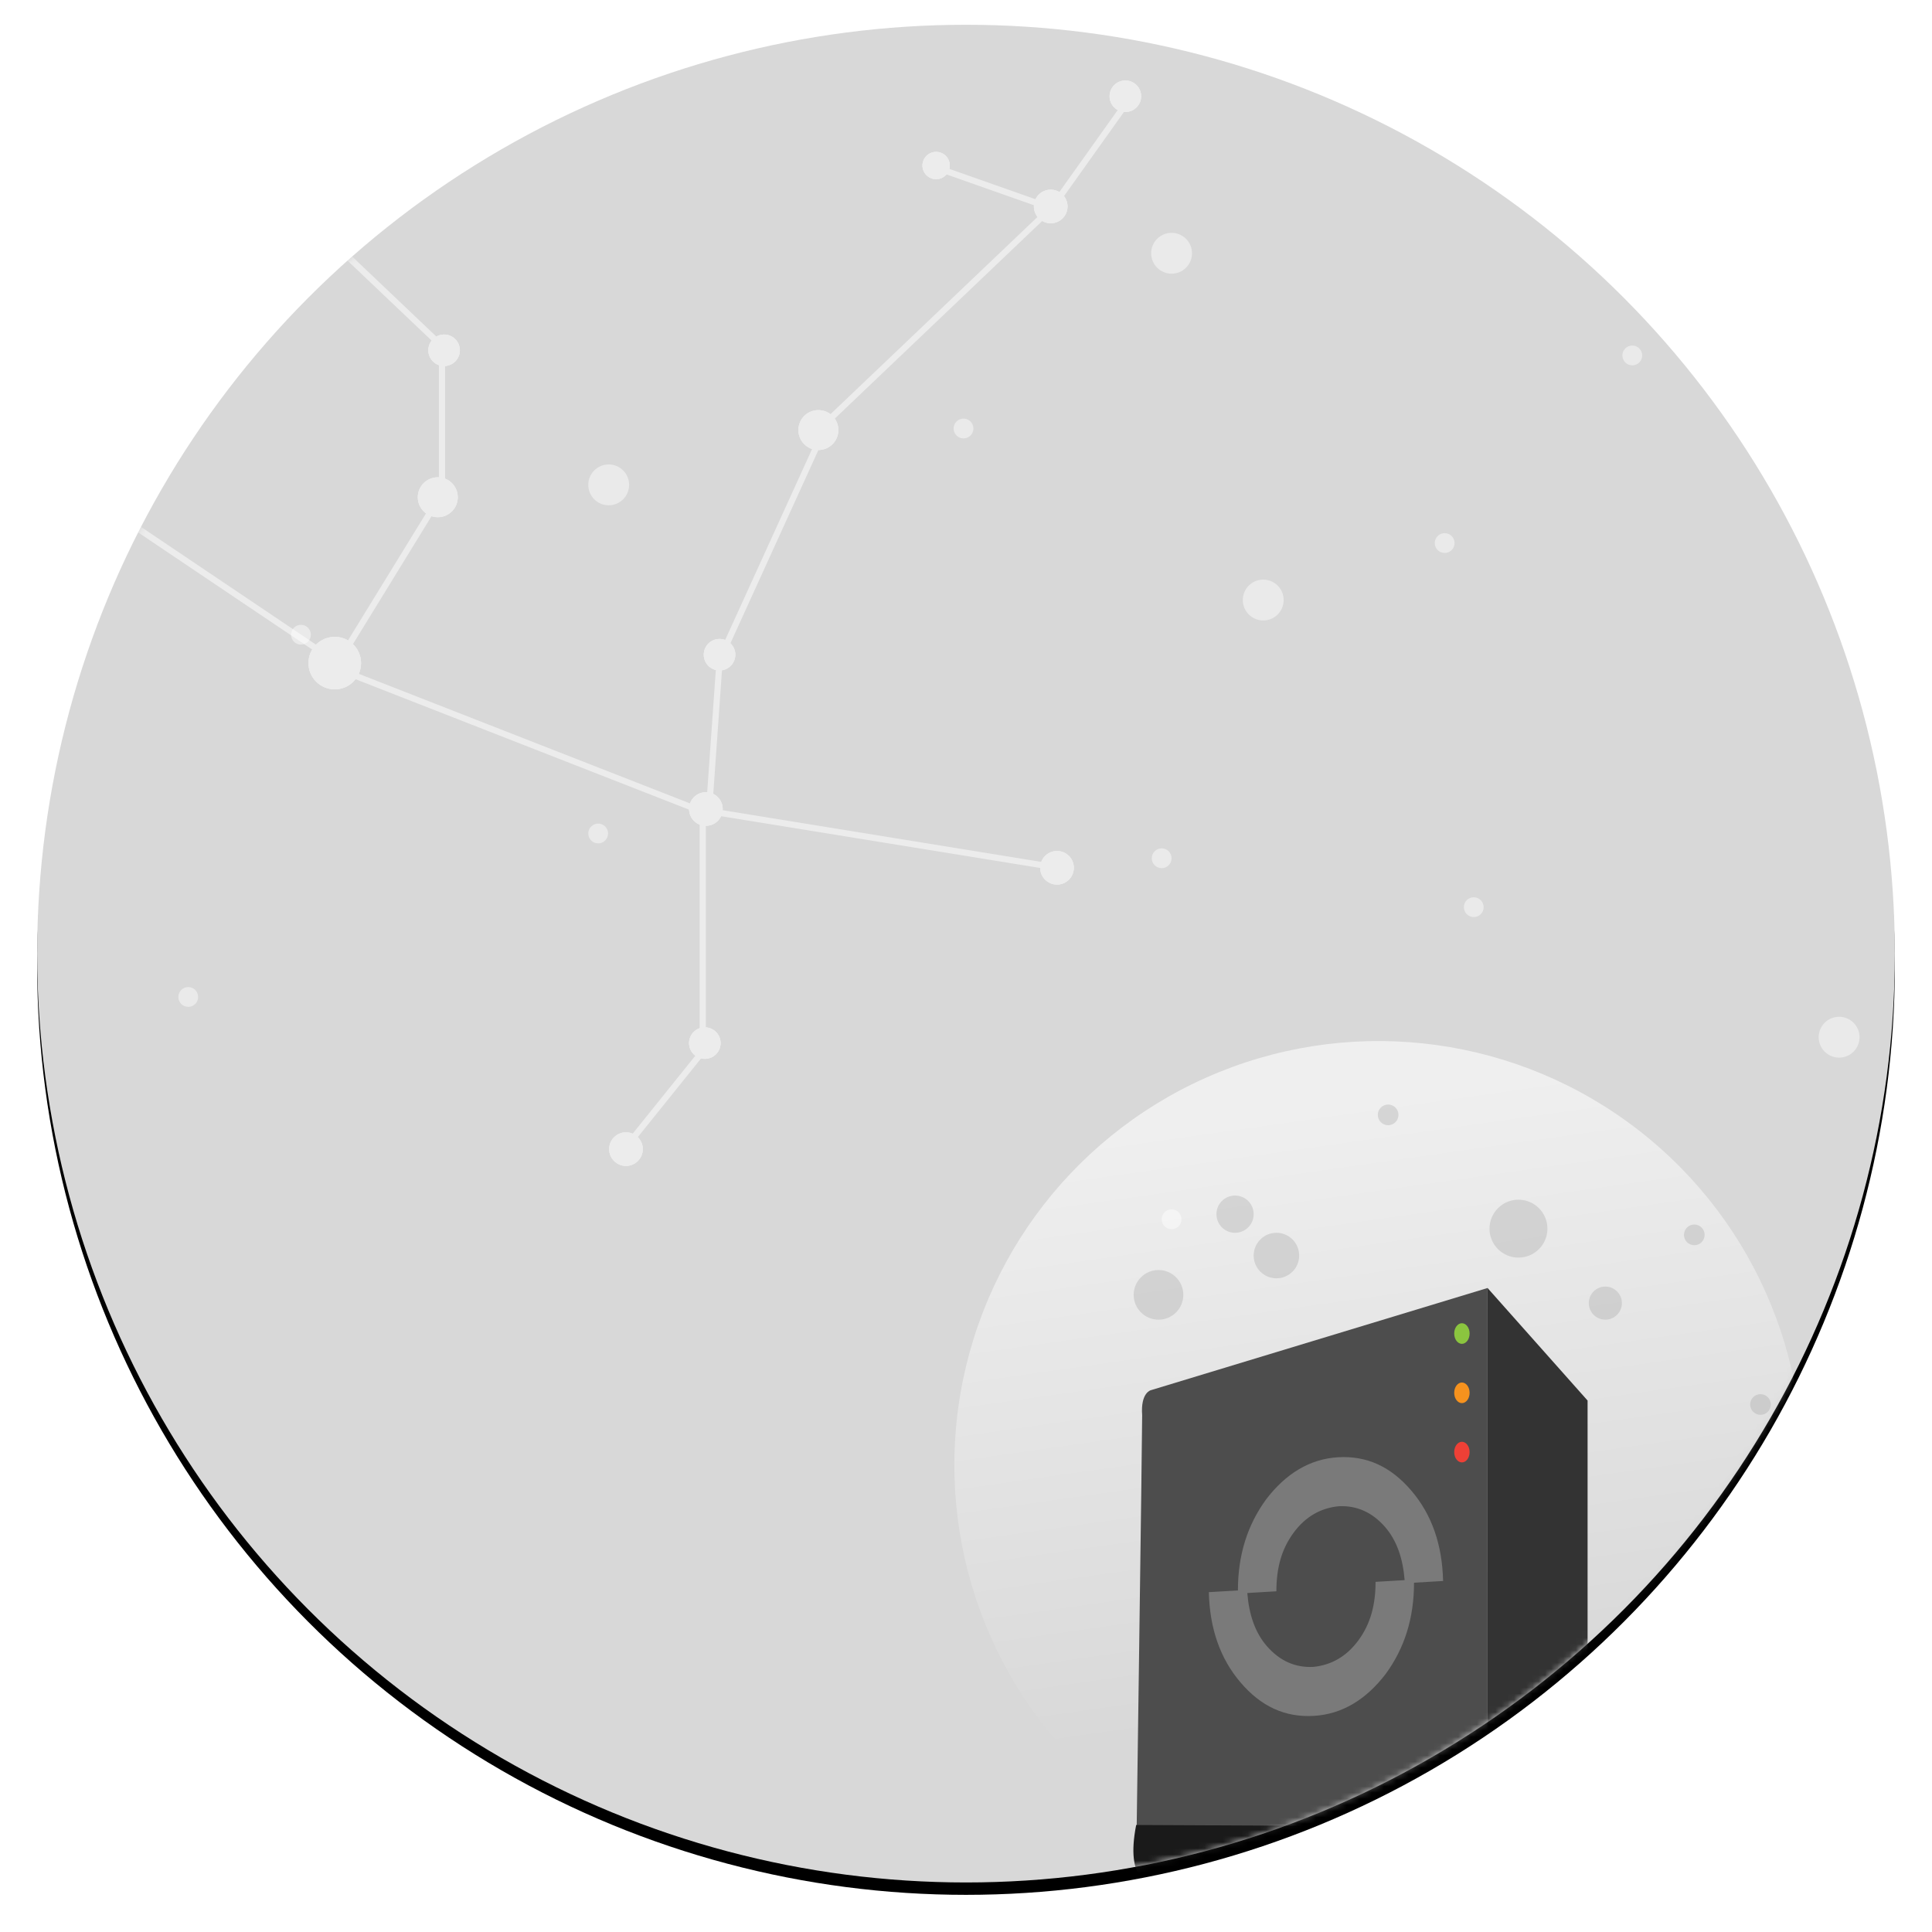 <?xml version="1.0" encoding="UTF-8"?>
<svg width="312px" height="312px" viewBox="0 0 312 312" version="1.1" xmlns="http://www.w3.org/2000/svg" xmlns:xlink="http://www.w3.org/1999/xlink">
    <!-- Generator: Sketch 40.3 (33839) - http://www.bohemiancoding.com/sketch -->
    <title>illustration</title>
    <desc>Created with Sketch.</desc>
    <defs>
        <circle id="path-1" cx="150" cy="150" r="150"></circle>
        <filter x="-50%" y="-50%" width="200%" height="200%" filterUnits="objectBoundingBox" id="filter-3">
            <feOffset dx="0" dy="2" in="SourceAlpha" result="shadowOffsetOuter1"></feOffset>
            <feGaussianBlur stdDeviation="3" in="shadowOffsetOuter1" result="shadowBlurOuter1"></feGaussianBlur>
            <feColorMatrix values="0 0 0 0 0   0 0 0 0 0   0 0 0 0 0  0 0 0 0.5 0" type="matrix" in="shadowBlurOuter1"></feColorMatrix>
        </filter>
        <linearGradient x1="50%" y1="138.524%" x2="50%" y2="-12.147%" id="linearGradient-4">
            <stop stop-color="#EAC44B" offset="0%"></stop>
            <stop stop-color="#E7C34D" offset="1.528%"></stop>
            <stop stop-color="#AAB272" offset="35.64%"></stop>
            <stop stop-color="#7EA68E" offset="64.59%"></stop>
            <stop stop-color="#629F9F" offset="86.94%"></stop>
            <stop stop-color="#589CA5" offset="100%"></stop>
        </linearGradient>
        <linearGradient x1="52.139%" y1="4.989%" x2="69.244%" y2="74.143%" id="linearGradient-5">
            <stop stop-color="#FFFFFF" stop-opacity="0.7" offset="0%"></stop>
            <stop stop-color="#FFFFFF" stop-opacity="0" offset="100%"></stop>
        </linearGradient>
        <filter x="-50%" y="-50%" width="200%" height="200%" filterUnits="objectBoundingBox" id="filter-6">
            <feGaussianBlur stdDeviation="7" in="SourceGraphic"></feGaussianBlur>
        </filter>
        <filter x="-50%" y="-50%" width="200%" height="200%" filterUnits="objectBoundingBox" id="filter-7">
            <feGaussianBlur stdDeviation="7" in="SourceGraphic"></feGaussianBlur>
        </filter>
        <filter x="-50%" y="-50%" width="200%" height="200%" filterUnits="objectBoundingBox" id="filter-8">
            <feGaussianBlur stdDeviation="7" in="SourceGraphic"></feGaussianBlur>
        </filter>
        <filter x="-50%" y="-50%" width="200%" height="200%" filterUnits="objectBoundingBox" id="filter-9">
            <feGaussianBlur stdDeviation="7" in="SourceGraphic"></feGaussianBlur>
        </filter>
        <filter x="-50%" y="-50%" width="200%" height="200%" filterUnits="objectBoundingBox" id="filter-10">
            <feGaussianBlur stdDeviation="7" in="SourceGraphic"></feGaussianBlur>
        </filter>
        <filter x="-50%" y="-50%" width="200%" height="200%" filterUnits="objectBoundingBox" id="filter-11">
            <feGaussianBlur stdDeviation="7" in="SourceGraphic"></feGaussianBlur>
        </filter>
        <filter x="-50%" y="-50%" width="200%" height="200%" filterUnits="objectBoundingBox" id="filter-12">
            <feGaussianBlur stdDeviation="7" in="SourceGraphic"></feGaussianBlur>
        </filter>
        <filter x="-50%" y="-50%" width="200%" height="200%" filterUnits="objectBoundingBox" id="filter-13">
            <feGaussianBlur stdDeviation="7" in="SourceGraphic"></feGaussianBlur>
        </filter>
        <filter x="-50%" y="-50%" width="200%" height="200%" filterUnits="objectBoundingBox" id="filter-14">
            <feGaussianBlur stdDeviation="7" in="SourceGraphic"></feGaussianBlur>
        </filter>
        <filter x="-50%" y="-50%" width="200%" height="200%" filterUnits="objectBoundingBox" id="filter-15">
            <feGaussianBlur stdDeviation="7" in="SourceGraphic"></feGaussianBlur>
        </filter>
        <filter x="-50%" y="-50%" width="200%" height="200%" filterUnits="objectBoundingBox" id="filter-16">
            <feGaussianBlur stdDeviation="7" in="SourceGraphic"></feGaussianBlur>
        </filter>
        <filter x="-50%" y="-50%" width="200%" height="200%" filterUnits="objectBoundingBox" id="filter-17">
            <feGaussianBlur stdDeviation="7" in="SourceGraphic"></feGaussianBlur>
        </filter>
        <filter x="-50%" y="-50%" width="200%" height="200%" filterUnits="objectBoundingBox" id="filter-18">
            <feGaussianBlur stdDeviation="7" in="SourceGraphic"></feGaussianBlur>
        </filter>
        <filter x="-50%" y="-50%" width="200%" height="200%" filterUnits="objectBoundingBox" id="filter-19">
            <feGaussianBlur stdDeviation="7" in="SourceGraphic"></feGaussianBlur>
        </filter>
        <filter x="-50%" y="-50%" width="200%" height="200%" filterUnits="objectBoundingBox" id="filter-20">
            <feGaussianBlur stdDeviation="7" in="SourceGraphic"></feGaussianBlur>
        </filter>
        <filter x="-50%" y="-50%" width="200%" height="200%" filterUnits="objectBoundingBox" id="filter-21">
            <feGaussianBlur stdDeviation="7" in="SourceGraphic"></feGaussianBlur>
        </filter>
        <filter x="-50%" y="-50%" width="200%" height="200%" filterUnits="objectBoundingBox" id="filter-22">
            <feGaussianBlur stdDeviation="7" in="SourceGraphic"></feGaussianBlur>
        </filter>
        <filter x="-50%" y="-50%" width="200%" height="200%" filterUnits="objectBoundingBox" id="filter-23">
            <feGaussianBlur stdDeviation="7" in="SourceGraphic"></feGaussianBlur>
        </filter>
        <filter x="-50%" y="-50%" width="200%" height="200%" filterUnits="objectBoundingBox" id="filter-24">
            <feGaussianBlur stdDeviation="7" in="SourceGraphic"></feGaussianBlur>
        </filter>
        <filter x="-50%" y="-50%" width="200%" height="200%" filterUnits="objectBoundingBox" id="filter-25">
            <feGaussianBlur stdDeviation="7" in="SourceGraphic"></feGaussianBlur>
        </filter>
        <filter x="-50%" y="-50%" width="200%" height="200%" filterUnits="objectBoundingBox" id="filter-26">
            <feGaussianBlur stdDeviation="7" in="SourceGraphic"></feGaussianBlur>
        </filter>
        <filter x="-50%" y="-50%" width="200%" height="200%" filterUnits="objectBoundingBox" id="filter-27">
            <feGaussianBlur stdDeviation="7" in="SourceGraphic"></feGaussianBlur>
        </filter>
        <filter x="-50%" y="-50%" width="200%" height="200%" filterUnits="objectBoundingBox" id="filter-28">
            <feGaussianBlur stdDeviation="7" in="SourceGraphic"></feGaussianBlur>
        </filter>
        <filter x="-50%" y="-50%" width="200%" height="200%" filterUnits="objectBoundingBox" id="filter-29">
            <feGaussianBlur stdDeviation="7" in="SourceGraphic"></feGaussianBlur>
        </filter>
        <filter x="-50%" y="-50%" width="200%" height="200%" filterUnits="objectBoundingBox" id="filter-30">
            <feGaussianBlur stdDeviation="7" in="SourceGraphic"></feGaussianBlur>
        </filter>
        <filter x="-50%" y="-50%" width="200%" height="200%" filterUnits="objectBoundingBox" id="filter-31">
            <feGaussianBlur stdDeviation="7" in="SourceGraphic"></feGaussianBlur>
        </filter>
        <filter x="-50%" y="-50%" width="200%" height="200%" filterUnits="objectBoundingBox" id="filter-32">
            <feGaussianBlur stdDeviation="7" in="SourceGraphic"></feGaussianBlur>
        </filter>
        <filter x="-50%" y="-50%" width="200%" height="200%" filterUnits="objectBoundingBox" id="filter-33">
            <feGaussianBlur stdDeviation="7" in="SourceGraphic"></feGaussianBlur>
        </filter>
        <filter x="-50%" y="-50%" width="200%" height="200%" filterUnits="objectBoundingBox" id="filter-34">
            <feGaussianBlur stdDeviation="7" in="SourceGraphic"></feGaussianBlur>
        </filter>
        <filter x="-50%" y="-50%" width="200%" height="200%" filterUnits="objectBoundingBox" id="filter-35">
            <feGaussianBlur stdDeviation="7" in="SourceGraphic"></feGaussianBlur>
        </filter>
    </defs>
    <g id="Illustraion-no-issues" stroke="none" stroke-width="1" fill="none" fill-rule="evenodd">
        <g id="illustration" transform="translate(6, 4)">
            <mask id="mask-2" fill="white">
                <use xlink:href="#path-1"></use>
            </mask>
            <g id="mask">
                <use fill="black" fill-opacity="1" filter="url(#filter-3)" xlink:href="#path-1"></use>
                <use fill="#D8D8D8" fill-rule="evenodd" xlink:href="#path-1"></use>
            </g>
            <rect id="background-sky-copy" fill="url(#linearGradient-4)" mask="url(#mask-2)" x="-1386" y="-220" width="3000" height="740"></rect>
            <g id="planet-copy" mask="url(#mask-2)">
                <g transform="translate(141, 157)">
                    <ellipse id="Oval-4" fill-opacity="0.85" fill="url(#linearGradient-5)" transform="translate(75.605, 75.605) rotate(6) translate(-75.605, -75.605) " cx="75.605" cy="75.605" rx="68.485" ry="68.485"></ellipse>
                    <circle id="Oval-5" fill-opacity="0.3" fill="#9B9B9B" cx="52.449" cy="35.077" r="3.007"></circle>
                    <circle id="Oval-5-Copy" fill-opacity="0.3" fill="#9B9B9B" cx="98.217" cy="37.416" r="4.677"></circle>
                    <ellipse id="Oval-5-Copy-2" fill-opacity="0.3" fill="#9B9B9B" cx="59.131" cy="41.759" rx="3.675" ry="3.675"></ellipse>
                    <ellipse id="Oval-5-Copy-3" fill-opacity="0.3" fill="#9B9B9B" cx="112.248" cy="49.442" rx="2.673" ry="2.673"></ellipse>
                    <ellipse id="Oval-5-Copy-5" fill-opacity="0.3" fill="#9B9B9B" cx="77.17" cy="19.042" rx="1.67" ry="1.67"></ellipse>
                    <circle id="Oval-5-Copy-6" fill-opacity="0.3" fill="#9B9B9B" cx="126.613" cy="38.418" r="1.67"></circle>
                    <ellipse id="Oval-5-Copy-7" fill-opacity="0.3" fill="#9B9B9B" cx="137.303" cy="65.812" rx="1.67" ry="1.67"></ellipse>
                    <ellipse id="Oval-5-Copy-4" fill-opacity="0.3" fill="#9B9B9B" cx="40.088" cy="48.106" rx="4.009" ry="4.009"></ellipse>
                </g>
            </g>
            <g id="stars-sky-copy" mask="url(#mask-2)" fill="#FFFFFF" opacity="0.45">
                <g transform="translate(-1233, 12)">
                    <circle id="Oval" cx="1431" cy="80.9" r="3.3"></circle>
                    <circle id="Oval-Copy-34" cx="1325.3" cy="62.3" r="3.3"></circle>
                    <circle id="Oval-Copy-35" cx="1323.6" cy="118.6" r="1.6"></circle>
                    <circle id="Oval" cx="1465" cy="130.5" r="1.6"></circle>
                    <circle id="Oval" cx="1524" cy="151.5" r="3.3"></circle>
                    <circle id="Oval" cx="1257.4" cy="145" r="1.6"></circle>
                    <circle id="Oval" cx="1537.2" cy="103.4" r="1.6"></circle>
                    <circle id="Oval" cx="1537.3" cy="47.8" r="3.3"></circle>
                    <circle id="Oval" cx="1416.2" cy="24.9" r="3.3"></circle>
                    <circle id="Oval" cx="1382.6" cy="53.2" r="1.6"></circle>
                    <circle id="Oval" cx="1460.3" cy="71.7" r="1.6"></circle>
                    <circle id="Oval" cx="1416.2" cy="180.9" r="1.6"></circle>
                    <circle id="Oval" cx="1490.6" cy="41.4" r="1.6"></circle>
                    <circle id="Oval" cx="1275.6" cy="86.5" r="1.6"></circle>
                    <circle id="Oval" cx="1414.6" cy="122.6" r="1.6"></circle>
                </g>
            </g>
            <g id="Andromeda-constellation" opacity="0.504" mask="url(#mask-2)">
                <g transform="translate(-37, 9)">
                    <g id="star01" stroke="none" fill-rule="evenodd" transform="translate(80.816, 89.846)">
                        <ellipse id="Oval-Copy-33" fill="#FFFFFF" filter="url(#filter-6)" cx="4.245" cy="4.238" rx="4.245" ry="4.238"></ellipse>
                        <ellipse id="Oval-Copy-32" fill="#FFFFFF" filter="url(#filter-7)" cx="4.245" cy="4.238" rx="4.245" ry="4.238"></ellipse>
                        <ellipse id="Oval-Copy-31" fill="#FFFFFF" cx="4.245" cy="4.238" rx="4.245" ry="4.238"></ellipse>
                    </g>
                    <g id="star02" stroke="none" fill-rule="evenodd" transform="translate(98.473, 64.079)">
                        <ellipse id="Oval-Copy-33" fill="#FFFFFF" filter="url(#filter-8)" cx="3.226" cy="3.221" rx="3.226" ry="3.221"></ellipse>
                        <ellipse id="Oval-Copy-32" fill="#FFFFFF" filter="url(#filter-9)" cx="3.226" cy="3.221" rx="3.226" ry="3.221"></ellipse>
                        <ellipse id="Oval-Copy-31" fill="#FFFFFF" cx="3.226" cy="3.221" rx="3.226" ry="3.221"></ellipse>
                    </g>
                    <g id="star03" stroke="none" fill-rule="evenodd" transform="translate(64.517, 7.459)">
                        <ellipse id="Oval-Copy-33" fill="#FFFFFF" filter="url(#filter-10)" cx="2.207" cy="2.204" rx="2.207" ry="2.204"></ellipse>
                        <ellipse id="Oval-Copy-32" fill="#FFFFFF" filter="url(#filter-11)" cx="2.207" cy="2.204" rx="2.207" ry="2.204"></ellipse>
                        <ellipse id="Oval-Copy-31" fill="#FFFFFF" cx="2.207" cy="2.204" rx="2.207" ry="2.204"></ellipse>
                    </g>
                    <g id="star03-copy" stroke="none" fill-rule="evenodd" transform="translate(179.968, 11.527)">
                        <ellipse id="Oval-Copy-33" fill="#FFFFFF" filter="url(#filter-12)" cx="2.207" cy="2.204" rx="2.207" ry="2.204"></ellipse>
                        <ellipse id="Oval-Copy-32" fill="#FFFFFF" filter="url(#filter-13)" cx="2.207" cy="2.204" rx="2.207" ry="2.204"></ellipse>
                        <ellipse id="Oval-Copy-31" fill="#FFFFFF" cx="2.207" cy="2.204" rx="2.207" ry="2.204"></ellipse>
                    </g>
                    <g id="star04" stroke="none" fill-rule="evenodd" transform="translate(100.171, 41.024)">
                        <ellipse id="Oval-Copy-33" fill="#FFFFFF" filter="url(#filter-14)" cx="2.547" cy="2.543" rx="2.547" ry="2.543"></ellipse>
                        <ellipse id="Oval-Copy-32" fill="#FFFFFF" filter="url(#filter-15)" cx="2.547" cy="2.543" rx="2.547" ry="2.543"></ellipse>
                        <ellipse id="Oval-Copy-31" fill="#FFFFFF" cx="2.547" cy="2.543" rx="2.547" ry="2.543"></ellipse>
                    </g>
                    <g id="star05" stroke="none" fill-rule="evenodd" transform="translate(29.542, 2.373)">
                        <ellipse id="Oval-Copy-33" fill="#FFFFFF" filter="url(#filter-16)" cx="2.716" cy="2.712" rx="2.716" ry="2.712"></ellipse>
                        <ellipse id="Oval-Copy-32" fill="#FFFFFF" filter="url(#filter-17)" cx="2.716" cy="2.712" rx="2.716" ry="2.712"></ellipse>
                        <ellipse id="Oval-Copy-31" fill="#FFFFFF" cx="2.716" cy="2.712" rx="2.716" ry="2.712"></ellipse>
                    </g>
                    <g id="star05-copy" stroke="none" fill-rule="evenodd" transform="translate(197.965, 17.63)">
                        <ellipse id="Oval-Copy-33" fill="#FFFFFF" filter="url(#filter-18)" cx="2.716" cy="2.712" rx="2.716" ry="2.712"></ellipse>
                        <ellipse id="Oval-Copy-32" fill="#FFFFFF" filter="url(#filter-19)" cx="2.716" cy="2.712" rx="2.716" ry="2.712"></ellipse>
                        <ellipse id="Oval-Copy-31" fill="#FFFFFF" cx="2.716" cy="2.712" rx="2.716" ry="2.712"></ellipse>
                    </g>
                    <g id="star06" stroke="none" fill-rule="evenodd" transform="translate(34.635, 59.332)">
                        <ellipse id="Oval-Copy-33" fill="#FFFFFF" filter="url(#filter-20)" cx="3.056" cy="3.051" rx="3.056" ry="3.051"></ellipse>
                        <ellipse id="Oval-Copy-32" fill="#FFFFFF" filter="url(#filter-21)" cx="3.056" cy="3.051" rx="3.056" ry="3.051"></ellipse>
                        <ellipse id="Oval-Copy-31" fill="#FFFFFF" cx="3.056" cy="3.051" rx="3.056" ry="3.051"></ellipse>
                    </g>
                    <g id="star07" stroke="none" fill-rule="evenodd" transform="translate(144.653, 90.185)">
                        <ellipse id="Oval-Copy-33" fill="#FFFFFF" filter="url(#filter-22)" cx="2.547" cy="2.543" rx="2.547" ry="2.543"></ellipse>
                        <ellipse id="Oval-Copy-32" fill="#FFFFFF" filter="url(#filter-23)" cx="2.547" cy="2.543" rx="2.547" ry="2.543"></ellipse>
                        <ellipse id="Oval-Copy-31" fill="#FFFFFF" cx="2.547" cy="2.543" rx="2.547" ry="2.543"></ellipse>
                    </g>
                    <g id="star07-copy-2" stroke="none" fill-rule="evenodd" transform="translate(210.189, 0)">
                        <ellipse id="Oval-Copy-33" fill="#FFFFFF" filter="url(#filter-24)" cx="2.547" cy="2.543" rx="2.547" ry="2.543"></ellipse>
                        <ellipse id="Oval-Copy-32" fill="#FFFFFF" filter="url(#filter-25)" cx="2.547" cy="2.543" rx="2.547" ry="2.543"></ellipse>
                        <ellipse id="Oval-Copy-31" fill="#FFFFFF" cx="2.547" cy="2.543" rx="2.547" ry="2.543"></ellipse>
                    </g>
                    <g id="star07-copy" stroke="none" fill-rule="evenodd" transform="translate(142.277, 152.908)">
                        <ellipse id="Oval-Copy-33" fill="#FFFFFF" filter="url(#filter-26)" cx="2.547" cy="2.543" rx="2.547" ry="2.543"></ellipse>
                        <ellipse id="Oval-Copy-32" fill="#FFFFFF" filter="url(#filter-27)" cx="2.547" cy="2.543" rx="2.547" ry="2.543"></ellipse>
                        <ellipse id="Oval-Copy-31" fill="#FFFFFF" cx="2.547" cy="2.543" rx="2.547" ry="2.543"></ellipse>
                    </g>
                    <g id="star08" stroke="none" fill-rule="evenodd" transform="translate(142.277, 114.935)">
                        <ellipse id="Oval-Copy-33" fill="#FFFFFF" filter="url(#filter-28)" cx="2.716" cy="2.712" rx="2.716" ry="2.712"></ellipse>
                        <ellipse id="Oval-Copy-32" fill="#FFFFFF" filter="url(#filter-29)" cx="2.716" cy="2.712" rx="2.716" ry="2.712"></ellipse>
                        <ellipse id="Oval-Copy-31" fill="#FFFFFF" cx="2.716" cy="2.712" rx="2.716" ry="2.712"></ellipse>
                    </g>
                    <g id="star08-copy" stroke="none" fill-rule="evenodd" transform="translate(129.373, 169.86)">
                        <ellipse id="Oval-Copy-33" fill="#FFFFFF" filter="url(#filter-30)" cx="2.716" cy="2.712" rx="2.716" ry="2.712"></ellipse>
                        <ellipse id="Oval-Copy-32" fill="#FFFFFF" filter="url(#filter-31)" cx="2.716" cy="2.712" rx="2.716" ry="2.712"></ellipse>
                        <ellipse id="Oval-Copy-31" fill="#FFFFFF" cx="2.716" cy="2.712" rx="2.716" ry="2.712"></ellipse>
                    </g>
                    <g id="star08-copy-2" stroke="none" fill-rule="evenodd" transform="translate(198.983, 124.428)">
                        <ellipse id="Oval-Copy-33" fill="#FFFFFF" filter="url(#filter-32)" cx="2.716" cy="2.712" rx="2.716" ry="2.712"></ellipse>
                        <ellipse id="Oval-Copy-32" fill="#FFFFFF" filter="url(#filter-33)" cx="2.716" cy="2.712" rx="2.716" ry="2.712"></ellipse>
                        <ellipse id="Oval-Copy-31" fill="#FFFFFF" cx="2.716" cy="2.712" rx="2.716" ry="2.712"></ellipse>
                    </g>
                    <g id="star09" stroke="none" fill-rule="evenodd" transform="translate(159.934, 53.23)">
                        <ellipse id="Oval-Copy-33" fill="#FFFFFF" filter="url(#filter-34)" cx="3.226" cy="3.221" rx="3.226" ry="3.221"></ellipse>
                        <ellipse id="Oval-Copy-32" fill="#FFFFFF" filter="url(#filter-35)" cx="3.226" cy="3.221" rx="3.226" ry="3.221"></ellipse>
                        <ellipse id="Oval-Copy-31" fill="#FFFFFF" cx="3.226" cy="3.221" rx="3.226" ry="3.221"></ellipse>
                    </g>
                    <path d="M85.739,95.101 L143.805,117.817" id="Shape-Copy" stroke="#FFFFFF"></path>
                    <path d="M38.201,62.214 L85.06,93.745" id="Shape-Copy-14" stroke="#FFFFFF"></path>
                    <path d="M67.403,9.663 L102.718,43.228" id="Shape-Copy-18" stroke="#FFFFFF"></path>
                    <path d="M3.565,57.468 L37.522,62.553" id="Shape-Copy-15" stroke="#FFFFFF"></path>
                    <path d="M144.484,156.129 L144.484,119.173" id="Shape-Copy-2" stroke="#FFFFFF"></path>
                    <path d="M132.475,171.736 L145.117,156.011" id="Shape-Copy-20" stroke="#FFFFFF"></path>
                    <path d="M146.521,118.156 L200.851,126.971" id="Shape-Copy-3" stroke="#FFFFFF"></path>
                    <path d="M183.194,14.409 L200.511,20.512" id="Shape-Copy-7" stroke="#FFFFFF"></path>
                    <path d="M201.87,19.156 L212.736,3.899" id="Shape-Copy-8" stroke="#FFFFFF"></path>
                    <path d="M145.502,117.817 L147.2,93.745" id="Shape-Copy-4" stroke="#FFFFFF"></path>
                    <path d="M85.739,93.745 L101.359,68.317" id="Shape-Copy-16" stroke="#FFFFFF"></path>
                    <path d="M102.378,66.622 L102.378,44.584" id="Shape-Copy-17" stroke="#FFFFFF"></path>
                    <path d="M32.768,5.255 L65.026,9.663" id="Shape-Copy-19" stroke="#FFFFFF"></path>
                    <path d="M147.879,92.05 L163.16,58.485" id="Shape-Copy-5" stroke="#FFFFFF"></path>
                    <path d="M163.499,56.111 L200.511,20.851" id="Shape-Copy-6" stroke="#FFFFFF"></path>
                </g>
            </g>
            <g id="server-copy" mask="url(#mask-2)">
                <g transform="translate(176, 204)">
                    <g id="Group" stroke-width="1" fill="none" transform="translate(0.93, 0)">
                        <path d="M54.949,96.986 C54.949,96.986 54.949,96.847 54.949,96.986 C54.949,96.431 54.121,96.015 53.016,96.015 C51.912,96.015 51.083,96.431 51.083,96.847 L51.083,98.096 C51.083,98.513 51.912,98.929 53.016,98.929 C54.121,98.929 54.949,98.513 54.949,98.096 C54.949,98.096 54.949,98.096 54.949,97.957 L54.949,96.986 L54.949,96.986 Z" id="Shape" fill="#333333"></path>
                        <path d="M72.483,92.546 C72.483,92.546 72.483,92.407 72.483,92.546 C72.483,91.853 71.655,91.436 70.688,91.436 C69.584,91.436 68.755,91.853 68.755,92.407 L68.755,93.795 C68.755,94.35 69.584,94.766 70.688,94.766 C71.655,94.766 72.621,94.35 72.621,93.795 L72.621,93.656 L72.621,92.546 L72.483,92.546 L72.483,92.546 L72.483,92.546 Z" id="Shape" fill="#333333"></path>
                        <path d="M9.112,95.46 C9.112,95.321 9.112,95.321 9.112,95.46 C9.112,94.905 8.284,94.489 7.179,94.489 C6.075,94.489 5.246,94.905 5.246,95.321 L5.246,96.57 C5.246,96.986 6.075,97.403 7.179,97.403 C8.284,97.403 9.112,96.986 9.112,96.57 C9.112,96.57 9.112,96.57 9.112,96.431 L9.112,95.46 L9.112,95.46 Z" id="Shape" fill="#333333"></path>
                        <path d="M2.899,16.511 C2.899,16.511 1.243,16.927 1.519,20.535 C1.519,24.281 0.552,92.963 0.552,92.963 C0.552,92.963 0.552,95.599 2.899,96.015 C5.937,96.154 57.296,97.68 57.296,97.68 L57.296,0 L2.899,16.511 L2.899,16.511 Z" id="Shape" fill="#4D4D4D"></path>
                        <polygon id="Shape" fill="#333333" points="57.296 0 57.296 97.819 73.45 92.963 73.45 18.176"></polygon>
                        <path d="M0.552,86.719 L57.434,86.996 L57.434,97.68 L3.037,96.015 C2.899,96.154 -1.243,95.876 0.552,86.719 L0.552,86.719 Z" id="Shape" fill="#1A1A1A"></path>
                    </g>
                    <ellipse id="Oval" fill="#8BC53F" cx="54.084" cy="7.354" rx="1.243" ry="1.665"></ellipse>
                    <ellipse id="Oval" fill="#F6921E" cx="54.084" cy="16.927" rx="1.243" ry="1.665"></ellipse>
                    <ellipse id="Oval" fill="#EE4036" cx="54.084" cy="26.501" rx="1.243" ry="1.665"></ellipse>
                    <g id="Group" opacity="0.25" stroke-width="1" fill="none" transform="translate(13.18, 26.363)">
                        <path d="M20.885,0.971 C16.329,1.249 12.463,3.607 9.288,7.77 C6.25,11.932 4.732,16.789 4.732,22.477 L0.037,22.755 C0.176,28.582 1.832,33.439 5.146,37.324 C8.459,41.209 12.325,43.013 17.019,42.735 C21.575,42.458 25.441,40.099 28.617,35.936 C31.654,31.774 33.173,26.918 33.173,21.229 L37.867,20.951 C37.729,15.124 36.072,10.268 32.758,6.383 C29.445,2.498 25.579,0.694 20.885,0.971 L20.885,0.971 Z M28.478,12.21 C30.411,14.43 31.378,17.344 31.654,20.812 L26.96,21.09 C26.96,24.836 26.131,27.889 24.199,30.525 C22.266,33.161 19.78,34.549 16.881,34.826 C13.982,34.965 11.497,33.855 9.426,31.496 C7.493,29.276 6.526,26.363 6.25,22.894 L10.944,22.616 C10.944,18.87 11.773,15.818 13.706,13.181 C15.639,10.545 18.124,9.158 21.023,8.88 C23.922,8.741 26.408,9.851 28.478,12.21 L28.478,12.21 Z" id="Shape" fill="#FFFFFF"></path>
                    </g>
                </g>
            </g>
        </g>
    </g>
</svg>